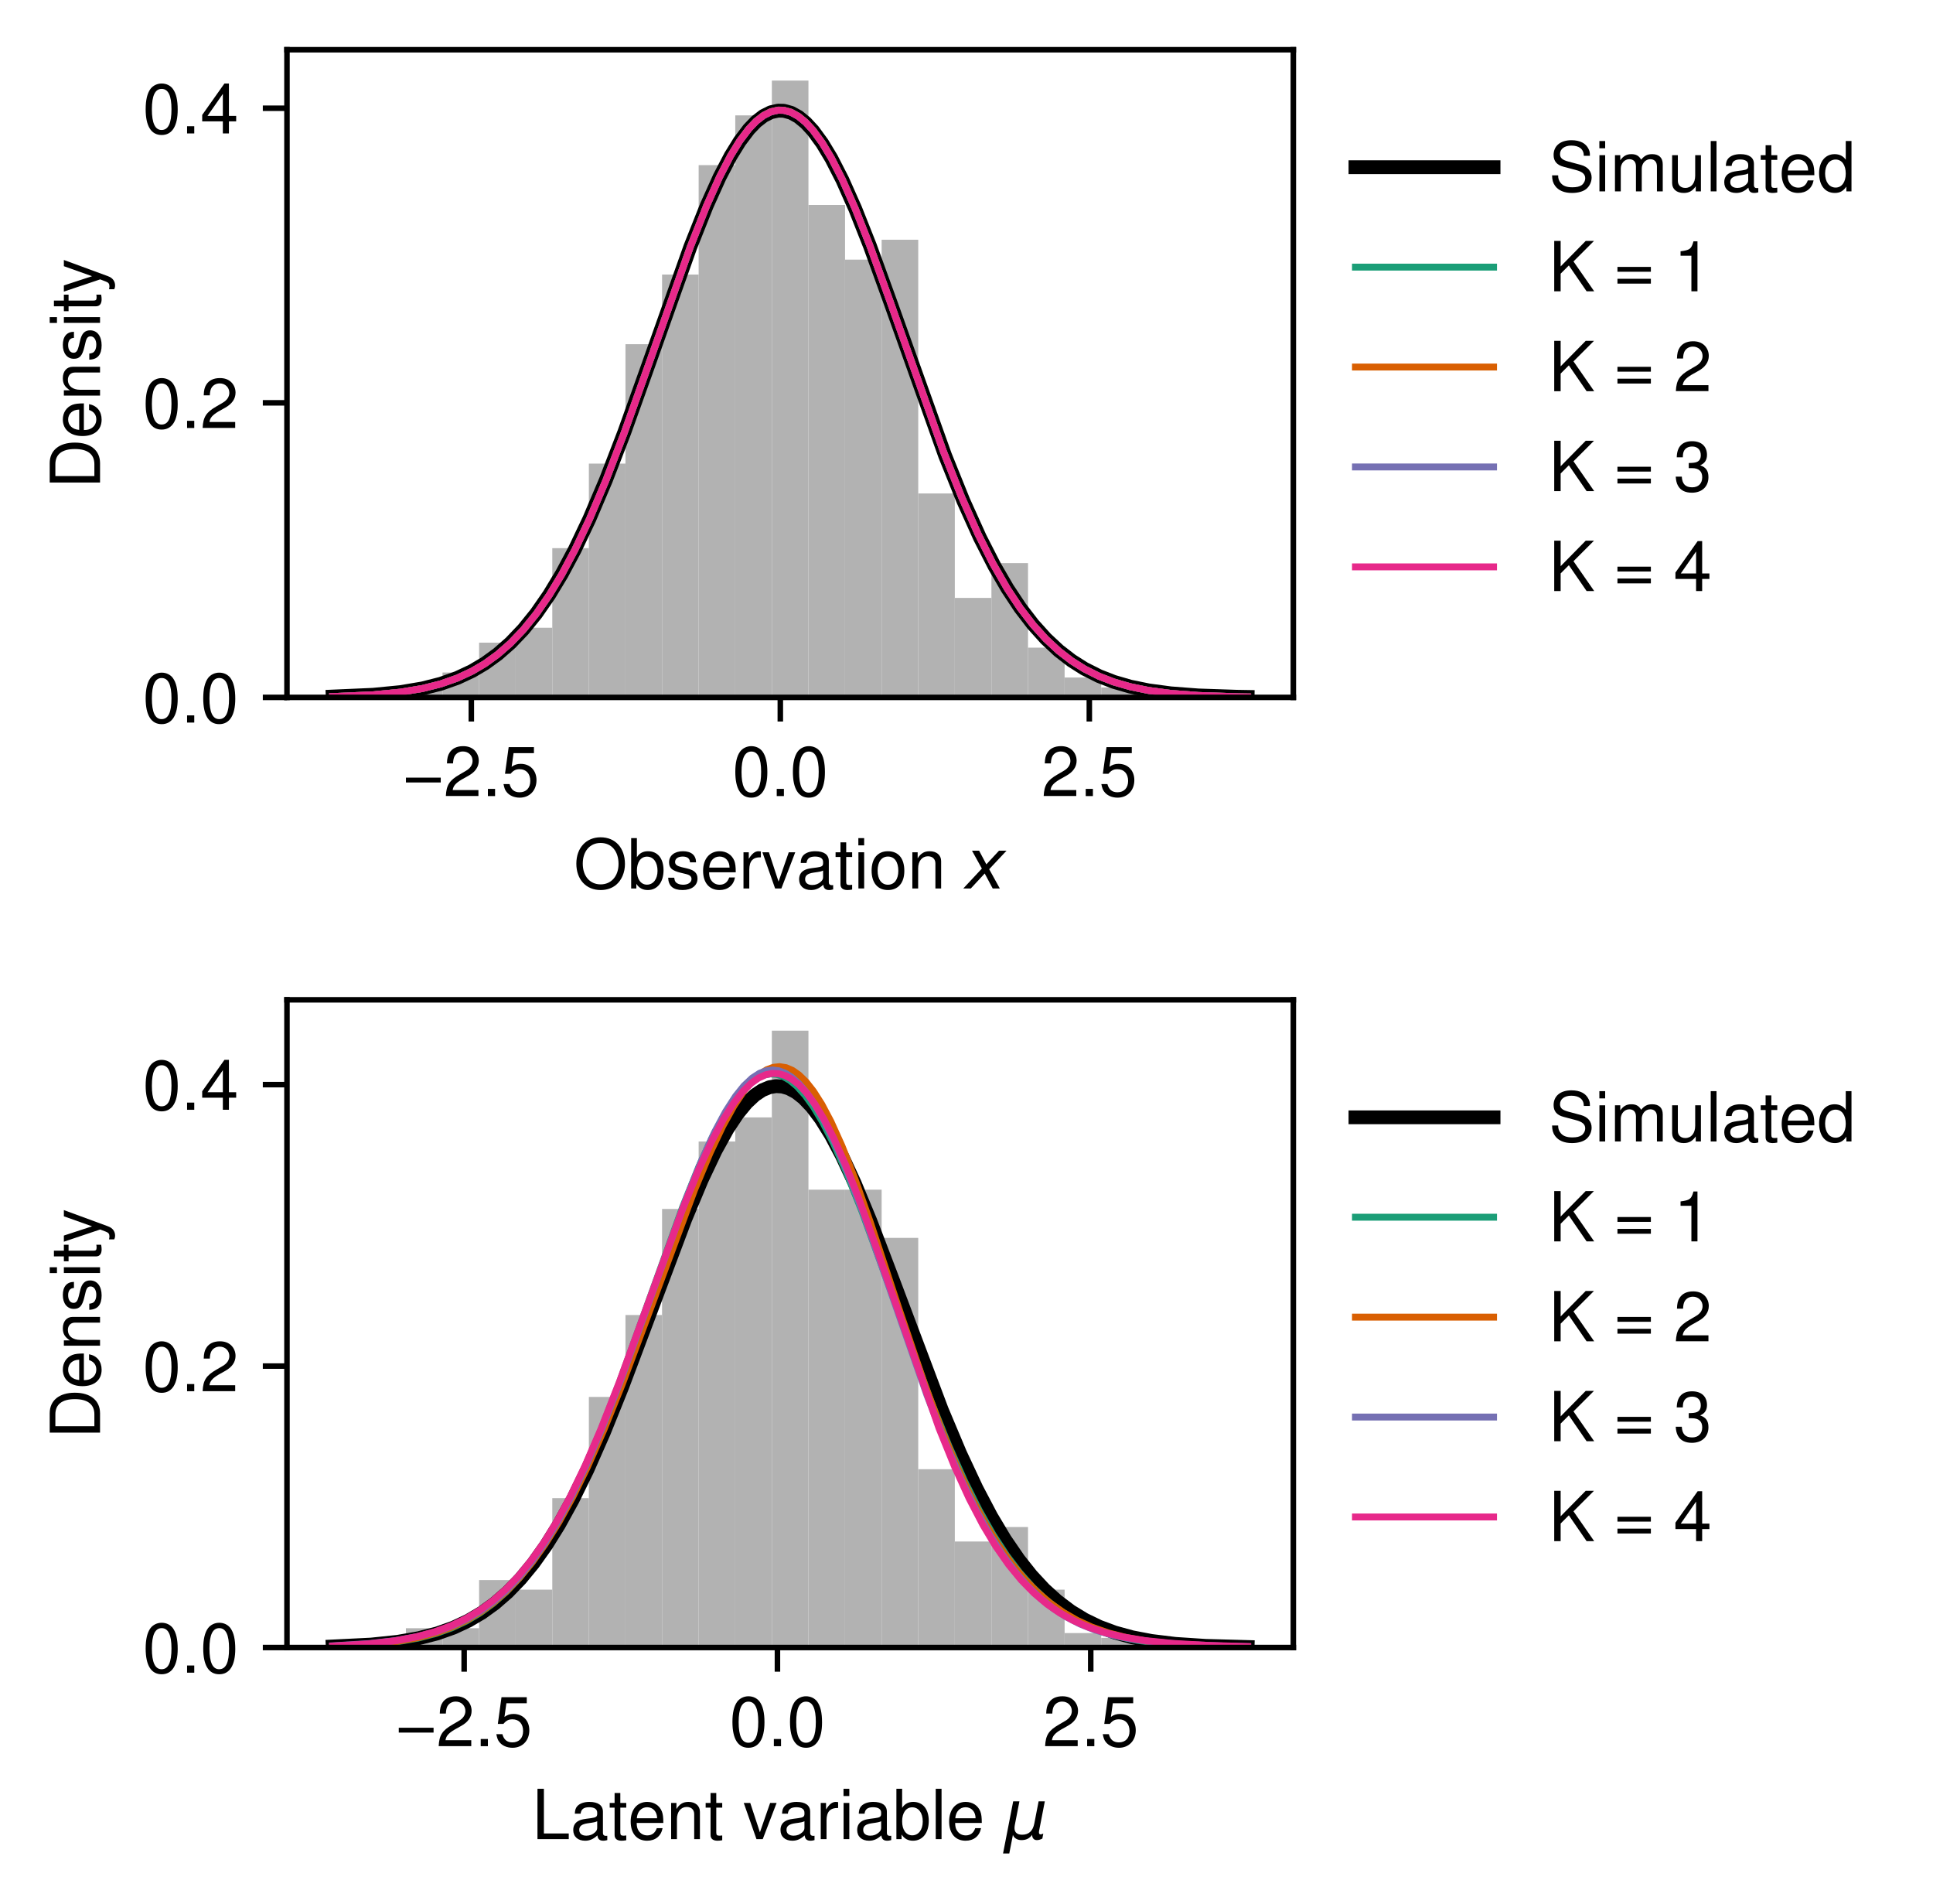 <?xml version="1.0" encoding="utf-8" standalone="no"?>
<!DOCTYPE svg PUBLIC "-//W3C//DTD SVG 1.1//EN"
  "http://www.w3.org/Graphics/SVG/1.1/DTD/svg11.dtd">
<!-- Created with matplotlib (https://matplotlib.org/) -->
<svg height="275.741pt" version="1.1" viewBox="0 0 280.002 275.741" width="280.002pt" xmlns="http://www.w3.org/2000/svg" xmlns:xlink="http://www.w3.org/1999/xlink">
 <defs>
  <style type="text/css">*{stroke-linecap:butt;stroke-linejoin:round;}</style>
 </defs>
 <g id="figure_1">
  <g id="patch_1">
   <path d="M 0 275.741 
L 280.002 275.741 
L 280.002 0 
L 0 0 
z
" style="fill:#ffffff;"/>
  </g>
  <g id="axes_1">
   <g id="patch_2">
    <path d="M 41.569 101 
L 187.344 101 
L 187.344 7.2 
L 41.569 7.2 
z
" style="fill:#ffffff;"/>
   </g>
   <g id="patch_3">
    <path clip-path="url(#p70d7645791)" d="M 48.195 101 
L 53.496 101 
L 53.496 100.28 
L 48.195 100.28 
z
" style="fill:#b2b2b2;"/>
   </g>
   <g id="patch_4">
    <path clip-path="url(#p70d7645791)" d="M 53.496 101 
L 58.797 101 
L 58.797 100.28 
L 53.496 100.28 
z
" style="fill:#b2b2b2;"/>
   </g>
   <g id="patch_5">
    <path clip-path="url(#p70d7645791)" d="M 58.797 101 
L 64.098 101 
L 64.098 99.559 
L 58.797 99.559 
z
" style="fill:#b2b2b2;"/>
   </g>
   <g id="patch_6">
    <path clip-path="url(#p70d7645791)" d="M 64.098 101 
L 69.399 101 
L 69.399 97.398 
L 64.098 97.398 
z
" style="fill:#b2b2b2;"/>
   </g>
   <g id="patch_7">
    <path clip-path="url(#p70d7645791)" d="M 69.399 101 
L 74.699 101 
L 74.699 93.075 
L 69.399 93.075 
z
" style="fill:#b2b2b2;"/>
   </g>
   <g id="patch_8">
    <path clip-path="url(#p70d7645791)" d="M 74.699 101 
L 80 101 
L 80 90.914 
L 74.699 90.914 
z
" style="fill:#b2b2b2;"/>
   </g>
   <g id="patch_9">
    <path clip-path="url(#p70d7645791)" d="M 80 101 
L 85.301 101 
L 85.301 79.387 
L 80 79.387 
z
" style="fill:#b2b2b2;"/>
   </g>
   <g id="patch_10">
    <path clip-path="url(#p70d7645791)" d="M 85.301 101 
L 90.602 101 
L 90.602 67.14 
L 85.301 67.14 
z
" style="fill:#b2b2b2;"/>
   </g>
   <g id="patch_11">
    <path clip-path="url(#p70d7645791)" d="M 90.602 101 
L 95.903 101 
L 95.903 49.849 
L 90.602 49.849 
z
" style="fill:#b2b2b2;"/>
   </g>
   <g id="patch_12">
    <path clip-path="url(#p70d7645791)" d="M 95.903 101 
L 101.204 101 
L 101.204 39.763 
L 95.903 39.763 
z
" style="fill:#b2b2b2;"/>
   </g>
   <g id="patch_13">
    <path clip-path="url(#p70d7645791)" d="M 101.204 101 
L 106.505 101 
L 106.505 23.914 
L 101.204 23.914 
z
" style="fill:#b2b2b2;"/>
   </g>
   <g id="patch_14">
    <path clip-path="url(#p70d7645791)" d="M 106.505 101 
L 111.806 101 
L 111.806 16.71 
L 106.505 16.71 
z
" style="fill:#b2b2b2;"/>
   </g>
   <g id="patch_15">
    <path clip-path="url(#p70d7645791)" d="M 111.806 101 
L 117.107 101 
L 117.107 11.667 
L 111.806 11.667 
z
" style="fill:#b2b2b2;"/>
   </g>
   <g id="patch_16">
    <path clip-path="url(#p70d7645791)" d="M 117.107 101 
L 122.408 101 
L 122.408 29.677 
L 117.107 29.677 
z
" style="fill:#b2b2b2;"/>
   </g>
   <g id="patch_17">
    <path clip-path="url(#p70d7645791)" d="M 122.408 101 
L 127.709 101 
L 127.709 37.602 
L 122.408 37.602 
z
" style="fill:#b2b2b2;"/>
   </g>
   <g id="patch_18">
    <path clip-path="url(#p70d7645791)" d="M 127.709 101 
L 133.009 101 
L 133.009 34.72 
L 127.709 34.72 
z
" style="fill:#b2b2b2;"/>
   </g>
   <g id="patch_19">
    <path clip-path="url(#p70d7645791)" d="M 133.009 101 
L 138.31 101 
L 138.31 71.462 
L 133.009 71.462 
z
" style="fill:#b2b2b2;"/>
   </g>
   <g id="patch_20">
    <path clip-path="url(#p70d7645791)" d="M 138.31 101 
L 143.611 101 
L 143.611 86.591 
L 138.31 86.591 
z
" style="fill:#b2b2b2;"/>
   </g>
   <g id="patch_21">
    <path clip-path="url(#p70d7645791)" d="M 143.611 101 
L 148.912 101 
L 148.912 81.548 
L 143.611 81.548 
z
" style="fill:#b2b2b2;"/>
   </g>
   <g id="patch_22">
    <path clip-path="url(#p70d7645791)" d="M 148.912 101 
L 154.213 101 
L 154.213 93.796 
L 148.912 93.796 
z
" style="fill:#b2b2b2;"/>
   </g>
   <g id="patch_23">
    <path clip-path="url(#p70d7645791)" d="M 154.213 101 
L 159.514 101 
L 159.514 98.118 
L 154.213 98.118 
z
" style="fill:#b2b2b2;"/>
   </g>
   <g id="patch_24">
    <path clip-path="url(#p70d7645791)" d="M 159.514 101 
L 164.815 101 
L 164.815 99.559 
L 159.514 99.559 
z
" style="fill:#b2b2b2;"/>
   </g>
   <g id="patch_25">
    <path clip-path="url(#p70d7645791)" d="M 164.815 101 
L 170.116 101 
L 170.116 100.28 
L 164.815 100.28 
z
" style="fill:#b2b2b2;"/>
   </g>
   <g id="patch_26">
    <path clip-path="url(#p70d7645791)" d="M 170.116 101 
L 175.417 101 
L 175.417 101 
L 170.116 101 
z
" style="fill:#b2b2b2;"/>
   </g>
   <g id="patch_27">
    <path clip-path="url(#p70d7645791)" d="M 175.417 101 
L 180.718 101 
L 180.718 100.28 
L 175.417 100.28 
z
" style="fill:#b2b2b2;"/>
   </g>
   <g id="matplotlib.axis_1">
    <g id="xtick_1">
     <g id="line2d_1">
      <defs>
       <path d="M 0 0 
L 0 3.5 
" id="m7d8ed99c78" style="stroke:#000000;stroke-width:0.8;"/>
      </defs>
      <g>
       <use style="stroke:#000000;stroke-width:0.8;" x="68.273" xlink:href="#m7d8ed99c78" y="101"/>
      </g>
     </g>
     <g id="text_1">
      <!-- −2.5 -->
      <g transform="translate(58.403 115.291)scale(0.1 -0.1)">
       <defs>
        <path d="M 54.406 26.703 
L 4 26.703 
L 4 19.703 
L 54.406 19.703 
z
" id="NimbusSans-Regular-8722"/>
        <path d="M 50.594 8.703 
L 13.297 8.703 
C 14.203 14.703 17.406 18.5 26.094 23.797 
L 36.094 29.406 
C 46 34.906 51.094 42.297 51.094 51.203 
C 51.094 57.203 48.703 62.797 44.5 66.703 
C 40.297 70.5 35.094 72.297 28.406 72.297 
C 19.406 72.297 12.703 69.094 8.797 62.906 
C 6.297 59.094 5.203 54.594 5 47.297 
L 13.797 47.297 
C 14.094 52.203 14.703 55.094 15.906 57.5 
C 18.203 61.906 22.797 64.594 28.094 64.594 
C 36.094 64.594 42.094 58.797 42.094 51 
C 42.094 45.203 38.797 40.203 32.5 36.594 
L 23.297 31.203 
C 8.5 22.703 4.203 15.906 3.406 0.094 
L 50.594 0.094 
z
" id="NimbusSans-Regular-50"/>
        <path d="M 19.094 10.406 
L 8.703 10.406 
L 8.703 0 
L 19.094 0 
z
" id="NimbusSans-Regular-46"/>
        <path d="M 47.594 70.906 
L 11 70.906 
L 5.703 32.297 
L 13.797 32.297 
C 17.906 37.203 21.297 38.906 26.906 38.906 
C 36.406 38.906 42.297 32.406 42.297 21.906 
C 42.297 11.703 36.406 5.5 26.797 5.5 
C 19.094 5.5 14.406 9.406 12.297 17.406 
L 3.5 17.406 
C 4.703 11.594 5.703 8.797 7.797 6.203 
C 11.797 0.797 19 -2.297 27 -2.297 
C 41.297 -2.297 51.297 8.094 51.297 23.094 
C 51.297 37.094 42 46.703 28.406 46.703 
C 23.406 46.703 19.406 45.406 15.297 42.406 
L 18.094 62.203 
L 47.594 62.203 
z
" id="NimbusSans-Regular-53"/>
       </defs>
       <use xlink:href="#NimbusSans-Regular-8722"/>
       <use x="58.4" xlink:href="#NimbusSans-Regular-50"/>
       <use x="114" xlink:href="#NimbusSans-Regular-46"/>
       <use x="141.8" xlink:href="#NimbusSans-Regular-53"/>
      </g>
     </g>
    </g>
    <g id="xtick_2">
     <g id="line2d_2">
      <g>
       <use style="stroke:#000000;stroke-width:0.8;" x="113.032" xlink:href="#m7d8ed99c78" y="101"/>
      </g>
     </g>
     <g id="text_2">
      <!-- 0.0 -->
      <g transform="translate(106.083 115.291)scale(0.1 -0.1)">
       <defs>
        <path d="M 27.5 72.297 
C 20.906 72.297 14.906 69.297 11.203 64.406 
C 6.594 58 4.297 48.406 4.297 35 
C 4.297 10.594 12.297 -2.297 27.5 -2.297 
C 42.5 -2.297 50.703 10.594 50.703 34.406 
C 50.703 48.406 48.5 57.797 43.797 64.406 
C 40.094 69.406 34.203 72.297 27.5 72.297 
z
M 27.5 64.5 
C 37 64.5 41.703 54.797 41.703 35.203 
C 41.703 14.594 37.094 5 27.297 5 
C 18 5 13.297 15 13.297 34.906 
C 13.297 54.797 18 64.5 27.5 64.5 
z
" id="NimbusSans-Regular-48"/>
       </defs>
       <use xlink:href="#NimbusSans-Regular-48"/>
       <use x="55.6" xlink:href="#NimbusSans-Regular-46"/>
       <use x="83.4" xlink:href="#NimbusSans-Regular-48"/>
      </g>
     </g>
    </g>
    <g id="xtick_3">
     <g id="line2d_3">
      <g>
       <use style="stroke:#000000;stroke-width:0.8;" x="157.792" xlink:href="#m7d8ed99c78" y="101"/>
      </g>
     </g>
     <g id="text_3">
      <!-- 2.5 -->
      <g transform="translate(150.842 115.291)scale(0.1 -0.1)">
       <use xlink:href="#NimbusSans-Regular-50"/>
       <use x="55.6" xlink:href="#NimbusSans-Regular-46"/>
       <use x="83.4" xlink:href="#NimbusSans-Regular-53"/>
      </g>
     </g>
    </g>
    <g id="text_4">
     <!-- Observation $x$ -->
     <g transform="translate(83.106 128.761)scale(0.1 -0.1)">
      <defs>
       <path d="M 38.906 74.094 
C 18 74.094 3.797 58.703 3.797 35.906 
C 3.797 13 17.906 -2.297 39 -2.297 
C 47.906 -2.297 55.703 0.406 61.594 5.406 
C 69.5 12.094 74.203 23.406 74.203 35.297 
C 74.203 58.797 60.297 74.094 38.906 74.094 
z
M 38.906 65.906 
C 54.703 65.906 64.906 54 64.906 35.5 
C 64.906 17.906 54.406 5.906 39 5.906 
C 23.406 5.906 13.094 17.906 13.094 35.906 
C 13.094 53.906 23.406 65.906 38.906 65.906 
z
" id="NimbusSans-Regular-79"/>
       <path d="M 5.406 72.906 
L 5.406 0 
L 12.906 0 
L 12.906 6.703 
C 16.906 0.594 22.203 -2.297 29.5 -2.297 
C 43.297 -2.297 52.297 9 52.297 26.406 
C 52.297 43.406 43.797 53.906 29.906 53.906 
C 22.703 53.906 17.594 51.203 13.703 45.297 
L 13.703 72.906 
z
M 28.297 46.094 
C 37.594 46.094 43.594 38 43.594 25.5 
C 43.594 13.594 37.406 5.5 28.297 5.5 
C 19.406 5.5 13.703 13.5 13.703 25.797 
C 13.703 38.094 19.406 46.094 28.297 46.094 
z
" id="NimbusSans-Regular-98"/>
       <path d="M 43.797 37.797 
C 43.703 48.094 36.906 53.906 24.797 53.906 
C 12.594 53.906 4.703 47.594 4.703 37.906 
C 4.703 29.703 8.906 25.797 21.297 22.797 
L 29.094 20.906 
C 34.906 19.5 37.203 17.406 37.203 13.703 
C 37.203 8.703 32.297 5.406 25 5.406 
C 20.5 5.406 16.703 6.703 14.594 8.906 
C 13.297 10.406 12.703 11.906 12.203 15.594 
L 3.406 15.594 
C 3.797 3.5 10.594 -2.297 24.297 -2.297 
C 37.5 -2.297 45.906 4.203 45.906 14.297 
C 45.906 22.094 41.5 26.406 31.094 28.906 
L 23.094 30.797 
C 16.297 32.406 13.406 34.594 13.406 38.297 
C 13.406 43.203 17.703 46.203 24.5 46.203 
C 31.203 46.203 34.797 43.297 35 37.797 
z
" id="NimbusSans-Regular-115"/>
       <path d="M 51.297 23.406 
C 51.297 31.406 50.703 36.203 49.203 40.094 
C 45.797 48.703 37.797 53.906 28 53.906 
C 13.406 53.906 4 42.797 4 25.5 
C 4 8.203 13 -2.297 27.797 -2.297 
C 39.797 -2.297 48.094 4.5 50.203 15.906 
L 41.797 15.906 
C 39.5 9 34.797 5.406 28.094 5.406 
C 22.797 5.406 18.297 7.797 15.5 12.203 
C 13.5 15.203 12.797 18.203 12.703 23.406 
z
M 12.906 30.203 
C 13.594 39.906 19.5 46.203 27.906 46.203 
C 36.406 46.203 42.297 39.594 42.297 30.203 
z
" id="NimbusSans-Regular-101"/>
       <path d="M 6.906 52.406 
L 6.906 0 
L 15.297 0 
L 15.297 27.203 
C 15.406 39.797 20.594 45.406 32.094 45.094 
L 32.094 53.594 
C 30.703 53.797 29.906 53.906 28.906 53.906 
C 23.5 53.906 19.406 50.703 14.594 42.906 
L 14.594 52.406 
z
" id="NimbusSans-Regular-114"/>
       <path d="M 28.5 0 
L 48.594 52.406 
L 39.203 52.406 
L 24.406 9.906 
L 10.406 52.406 
L 1 52.406 
L 19.406 0 
z
" id="NimbusSans-Regular-118"/>
       <path d="M 53.5 4.906 
C 52.594 4.703 52.203 4.703 51.703 4.703 
C 48.797 4.703 47.203 6.203 47.203 8.797 
L 47.203 39.594 
C 47.203 48.906 40.406 53.906 27.5 53.906 
C 19.797 53.906 13.703 51.703 10.094 47.797 
C 7.703 45.094 6.703 42.094 6.5 36.906 
L 14.906 36.906 
C 15.594 43.297 19.406 46.203 27.203 46.203 
C 34.797 46.203 38.906 43.406 38.906 38.406 
L 38.906 36.203 
C 38.797 32.594 37 31.297 30.203 30.406 
C 18.406 28.906 16.594 28.5 13.406 27.203 
C 7.297 24.594 4.203 20 4.203 13.203 
C 4.203 3.703 10.797 -2.297 21.406 -2.297 
C 28 -2.297 33.297 0 39.203 5.406 
C 39.797 0 42.406 -2.297 47.797 -2.297 
C 49.594 -2.297 50.703 -2.094 53.5 -1.406 
z
M 38.906 16.5 
C 38.906 13.703 38.094 12 35.594 9.703 
C 32.203 6.594 28.094 5 23.203 5 
C 16.703 5 12.906 8.094 12.906 13.406 
C 12.906 18.906 16.5 21.703 25.5 23 
C 34.406 24.203 36.094 24.594 38.906 25.906 
z
" id="NimbusSans-Regular-97"/>
       <path d="M 25.406 52.406 
L 16.797 52.406 
L 16.797 66.797 
L 8.5 66.797 
L 8.5 52.406 
L 1.406 52.406 
L 1.406 45.594 
L 8.5 45.594 
L 8.5 6 
C 8.5 0.594 12.094 -2.297 18.594 -2.297 
C 20.797 -2.297 22.594 -2.094 25.406 -1.594 
L 25.406 5.406 
C 24.203 5.094 23.094 5 21.406 5 
C 17.797 5 16.797 6 16.797 9.703 
L 16.797 45.594 
L 25.406 45.594 
z
" id="NimbusSans-Regular-116"/>
       <path d="M 15 52.406 
L 6.703 52.406 
L 6.703 0 
L 15 0 
z
M 15 72.906 
L 6.594 72.906 
L 6.594 62.406 
L 15 62.406 
z
" id="NimbusSans-Regular-105"/>
       <path d="M 27.203 53.906 
C 12.406 53.906 3.594 43.406 3.594 25.797 
C 3.594 8.094 12.406 -2.297 27.297 -2.297 
C 42.094 -2.297 51 8.203 51 25.406 
C 51 43.594 42.406 53.906 27.203 53.906 
z
M 27.297 46.203 
C 36.703 46.203 42.297 38.5 42.297 25.5 
C 42.297 13.094 36.5 5.406 27.297 5.406 
C 18 5.406 12.297 13.094 12.297 25.797 
C 12.297 38.5 18 46.203 27.297 46.203 
z
" id="NimbusSans-Regular-111"/>
       <path d="M 7 52.406 
L 7 0 
L 15.406 0 
L 15.406 28.906 
C 15.406 39.594 21 46.594 29.594 46.594 
C 36.203 46.594 40.406 42.594 40.406 36.297 
L 40.406 0 
L 48.703 0 
L 48.703 39.594 
C 48.703 48.297 42.203 53.906 32.094 53.906 
C 24.297 53.906 19.297 50.906 14.703 43.594 
L 14.703 52.406 
z
" id="NimbusSans-Regular-110"/>
       <path id="NimbusSans-Regular-32"/>
       <path d="M 60.016 54.688 
L 34.906 27.875 
L 50.297 0 
L 39.984 0 
L 28.422 21.688 
L 8.297 0 
L -2.594 0 
L 24.312 28.812 
L 10.016 54.688 
L 20.312 54.688 
L 30.812 34.906 
L 49.125 54.688 
z
" id="DejaVuSans-Oblique-120"/>
      </defs>
      <use transform="translate(0 0.906)" xlink:href="#NimbusSans-Regular-79"/>
      <use transform="translate(77.8 0.906)" xlink:href="#NimbusSans-Regular-98"/>
      <use transform="translate(133.4 0.906)" xlink:href="#NimbusSans-Regular-115"/>
      <use transform="translate(183.4 0.906)" xlink:href="#NimbusSans-Regular-101"/>
      <use transform="translate(239 0.906)" xlink:href="#NimbusSans-Regular-114"/>
      <use transform="translate(272.3 0.906)" xlink:href="#NimbusSans-Regular-118"/>
      <use transform="translate(322.3 0.906)" xlink:href="#NimbusSans-Regular-97"/>
      <use transform="translate(377.9 0.906)" xlink:href="#NimbusSans-Regular-116"/>
      <use transform="translate(405.7 0.906)" xlink:href="#NimbusSans-Regular-105"/>
      <use transform="translate(427.9 0.906)" xlink:href="#NimbusSans-Regular-111"/>
      <use transform="translate(483.5 0.906)" xlink:href="#NimbusSans-Regular-110"/>
      <use transform="translate(539.1 0.906)" xlink:href="#NimbusSans-Regular-32"/>
      <use transform="translate(566.9 0.906)" xlink:href="#DejaVuSans-Oblique-120"/>
     </g>
    </g>
   </g>
   <g id="matplotlib.axis_2">
    <g id="ytick_1">
     <g id="line2d_4">
      <defs>
       <path d="M 0 0 
L -3.5 0 
" id="m9c7bce1ab6" style="stroke:#000000;stroke-width:0.8;"/>
      </defs>
      <g>
       <use style="stroke:#000000;stroke-width:0.8;" x="41.569" xlink:href="#m9c7bce1ab6" y="101"/>
      </g>
     </g>
     <g id="text_5">
      <!-- 0.0 -->
      <g transform="translate(20.67 104.645)scale(0.1 -0.1)">
       <use xlink:href="#NimbusSans-Regular-48"/>
       <use x="55.6" xlink:href="#NimbusSans-Regular-46"/>
       <use x="83.4" xlink:href="#NimbusSans-Regular-48"/>
      </g>
     </g>
    </g>
    <g id="ytick_2">
     <g id="line2d_5">
      <g>
       <use style="stroke:#000000;stroke-width:0.8;" x="41.569" xlink:href="#m9c7bce1ab6" y="58.339"/>
      </g>
     </g>
     <g id="text_6">
      <!-- 0.2 -->
      <g transform="translate(20.67 61.985)scale(0.1 -0.1)">
       <use xlink:href="#NimbusSans-Regular-48"/>
       <use x="55.6" xlink:href="#NimbusSans-Regular-46"/>
       <use x="83.4" xlink:href="#NimbusSans-Regular-50"/>
      </g>
     </g>
    </g>
    <g id="ytick_3">
     <g id="line2d_6">
      <g>
       <use style="stroke:#000000;stroke-width:0.8;" x="41.569" xlink:href="#m9c7bce1ab6" y="15.679"/>
      </g>
     </g>
     <g id="text_7">
      <!-- 0.4 -->
      <g transform="translate(20.67 19.324)scale(0.1 -0.1)">
       <defs>
        <path d="M 32.703 17.5 
L 32.703 0 
L 41.5 0 
L 41.5 17.5 
L 52 17.5 
L 52 25.406 
L 41.5 25.406 
L 41.5 72.297 
L 35 72.297 
L 2.797 26.797 
L 2.797 17.5 
z
M 32.703 25.406 
L 10.5 25.406 
L 32.703 57.297 
z
" id="NimbusSans-Regular-52"/>
       </defs>
       <use xlink:href="#NimbusSans-Regular-48"/>
       <use x="55.6" xlink:href="#NimbusSans-Regular-46"/>
       <use x="83.4" xlink:href="#NimbusSans-Regular-52"/>
      </g>
     </g>
    </g>
    <g id="text_8">
     <!-- Density -->
     <g transform="translate(14.491 70.77)rotate(-90)scale(0.1 -0.1)">
      <defs>
       <path d="M 8.906 0 
L 37 0 
C 55.406 0 66.703 13.797 66.703 36.5 
C 66.703 59.094 55.5 72.906 37 72.906 
L 8.906 72.906 
z
M 18.203 8.203 
L 18.203 64.703 
L 35.406 64.703 
C 49.797 64.703 57.406 55 57.406 36.406 
C 57.406 17.906 49.797 8.203 35.406 8.203 
z
" id="NimbusSans-Regular-68"/>
       <path d="M 38.797 52.406 
L 24.297 11.594 
L 10.906 52.406 
L 2 52.406 
L 19.703 -0.203 
L 16.5 -8.5 
C 15.094 -12.203 13.297 -13.594 9.797 -13.594 
C 8.406 -13.594 7.203 -13.406 5.406 -13 
L 5.406 -20.5 
C 7.094 -21.406 8.797 -21.797 11 -21.797 
C 13.703 -21.797 16.594 -20.906 18.797 -19.297 
C 21.406 -17.406 22.906 -15.203 24.5 -11 
L 47.797 52.406 
z
" id="NimbusSans-Regular-121"/>
      </defs>
      <use xlink:href="#NimbusSans-Regular-68"/>
      <use x="72.2" xlink:href="#NimbusSans-Regular-101"/>
      <use x="127.8" xlink:href="#NimbusSans-Regular-110"/>
      <use x="183.4" xlink:href="#NimbusSans-Regular-115"/>
      <use x="233.4" xlink:href="#NimbusSans-Regular-105"/>
      <use x="255.6" xlink:href="#NimbusSans-Regular-116"/>
      <use x="283.4" xlink:href="#NimbusSans-Regular-121"/>
     </g>
    </g>
   </g>
   <g id="line2d_7">
    <path clip-path="url(#p70d7645791)" d="M 48.195 100.877 
L 54.038 100.622 
L 58.021 100.234 
L 61.208 99.698 
L 63.864 99.024 
L 66.254 98.177 
L 68.379 97.181 
L 70.238 96.081 
L 72.097 94.734 
L 73.956 93.102 
L 75.815 91.151 
L 77.674 88.851 
L 79.533 86.173 
L 81.392 83.099 
L 83.251 79.618 
L 85.376 75.148 
L 87.766 69.524 
L 90.422 62.638 
L 93.874 52.988 
L 99.982 35.794 
L 102.373 29.783 
L 104.232 25.659 
L 105.825 22.609 
L 107.153 20.461 
L 108.481 18.706 
L 109.543 17.605 
L 110.605 16.786 
L 111.668 16.256 
L 112.73 16.023 
L 113.527 16.043 
L 114.589 16.33 
L 115.651 16.913 
L 116.714 17.784 
L 117.776 18.935 
L 119.104 20.748 
L 120.432 22.951 
L 122.025 26.06 
L 123.884 30.24 
L 126.009 35.6 
L 128.93 43.645 
L 136.897 65.966 
L 139.553 72.551 
L 141.943 77.851 
L 144.068 82.012 
L 145.927 85.218 
L 147.786 88.023 
L 149.645 90.443 
L 151.504 92.504 
L 153.363 94.236 
L 155.222 95.672 
L 157.081 96.849 
L 159.206 97.919 
L 161.331 98.746 
L 163.721 99.44 
L 166.376 99.985 
L 169.563 100.411 
L 173.547 100.715 
L 179.124 100.905 
L 180.718 100.932 
L 180.718 100.932 
" style="fill:none;stroke:#000000;stroke-linecap:square;stroke-width:2;"/>
   </g>
   <g id="line2d_8">
    <path clip-path="url(#p70d7645791)" d="M 48.195 100.879 
L 54.038 100.627 
L 58.021 100.242 
L 61.208 99.711 
L 63.864 99.041 
L 66.254 98.198 
L 68.379 97.206 
L 70.238 96.112 
L 72.097 94.768 
L 73.956 93.141 
L 75.815 91.195 
L 77.674 88.898 
L 79.533 86.223 
L 81.392 83.151 
L 83.251 79.671 
L 85.376 75.199 
L 87.766 69.571 
L 90.422 62.676 
L 93.874 53.009 
L 99.982 35.772 
L 102.373 29.744 
L 104.232 25.607 
L 105.825 22.547 
L 107.153 20.392 
L 108.481 18.631 
L 109.543 17.526 
L 110.605 16.704 
L 111.668 16.173 
L 112.73 15.938 
L 113.527 15.959 
L 114.589 16.247 
L 115.651 16.832 
L 116.714 17.706 
L 117.776 18.861 
L 119.104 20.68 
L 120.432 22.89 
L 122.025 26.009 
L 123.884 30.203 
L 126.009 35.579 
L 128.93 43.644 
L 136.632 65.314 
L 139.288 71.973 
L 141.678 77.346 
L 143.802 81.573 
L 145.927 85.269 
L 147.786 88.071 
L 149.645 90.488 
L 151.504 92.545 
L 153.363 94.272 
L 155.222 95.704 
L 157.081 96.876 
L 159.206 97.942 
L 161.331 98.764 
L 163.721 99.454 
L 166.376 99.995 
L 169.563 100.418 
L 173.547 100.719 
L 179.39 100.912 
L 180.718 100.933 
L 180.718 100.933 
" style="fill:none;stroke:#1b9e77;stroke-linecap:square;"/>
   </g>
   <g id="line2d_9">
    <path clip-path="url(#p70d7645791)" d="M 48.195 100.879 
L 54.038 100.627 
L 58.021 100.242 
L 61.208 99.711 
L 63.864 99.041 
L 66.254 98.198 
L 68.379 97.207 
L 70.238 96.112 
L 72.097 94.768 
L 73.956 93.141 
L 75.815 91.195 
L 77.674 88.898 
L 79.533 86.224 
L 81.392 83.152 
L 83.251 79.672 
L 85.376 75.2 
L 87.766 69.572 
L 90.422 62.678 
L 93.874 53.011 
L 99.982 35.775 
L 102.373 29.747 
L 104.232 25.61 
L 105.825 22.55 
L 107.153 20.395 
L 108.481 18.634 
L 109.543 17.53 
L 110.605 16.707 
L 111.668 16.176 
L 112.73 15.942 
L 113.527 15.962 
L 114.589 16.251 
L 115.651 16.835 
L 116.714 17.709 
L 117.776 18.864 
L 119.104 20.683 
L 120.432 22.894 
L 122.025 26.012 
L 123.884 30.206 
L 126.009 35.581 
L 128.93 43.647 
L 136.632 65.315 
L 139.288 71.974 
L 141.678 77.347 
L 143.802 81.574 
L 145.927 85.269 
L 147.786 88.071 
L 149.645 90.488 
L 151.504 92.545 
L 153.363 94.272 
L 155.222 95.704 
L 157.081 96.876 
L 159.206 97.942 
L 161.331 98.764 
L 163.721 99.454 
L 166.376 99.995 
L 169.563 100.418 
L 173.547 100.719 
L 179.39 100.912 
L 180.718 100.933 
L 180.718 100.933 
" style="fill:none;stroke:#d95f02;stroke-linecap:square;"/>
   </g>
   <g id="line2d_10">
    <path clip-path="url(#p70d7645791)" d="M 48.195 100.879 
L 54.038 100.627 
L 58.021 100.242 
L 61.208 99.711 
L 63.864 99.041 
L 66.254 98.199 
L 68.379 97.208 
L 70.238 96.113 
L 72.097 94.77 
L 73.956 93.143 
L 75.815 91.198 
L 77.674 88.902 
L 79.533 86.228 
L 81.392 83.157 
L 83.251 79.678 
L 85.376 75.207 
L 87.766 69.581 
L 90.422 62.689 
L 93.874 53.025 
L 99.982 35.793 
L 102.373 29.767 
L 104.232 25.632 
L 105.825 22.572 
L 107.153 20.417 
L 108.481 18.658 
L 109.543 17.553 
L 110.605 16.731 
L 111.668 16.2 
L 112.73 15.965 
L 113.527 15.986 
L 114.589 16.274 
L 115.651 16.859 
L 116.714 17.733 
L 117.776 18.887 
L 119.104 20.706 
L 120.432 22.915 
L 122.025 26.033 
L 123.884 30.225 
L 126.009 35.599 
L 128.93 43.663 
L 136.632 65.325 
L 139.288 71.982 
L 141.678 77.353 
L 143.802 81.58 
L 145.927 85.274 
L 147.786 88.075 
L 149.645 90.491 
L 151.504 92.547 
L 153.363 94.274 
L 155.222 95.705 
L 157.081 96.877 
L 159.206 97.943 
L 161.331 98.764 
L 163.721 99.454 
L 166.376 99.996 
L 169.563 100.418 
L 173.547 100.719 
L 179.39 100.912 
L 180.718 100.933 
L 180.718 100.933 
" style="fill:none;stroke:#7570b3;stroke-linecap:square;"/>
   </g>
   <g id="line2d_11">
    <path clip-path="url(#p70d7645791)" d="M 48.195 100.879 
L 54.038 100.627 
L 58.021 100.242 
L 61.208 99.711 
L 63.864 99.041 
L 66.254 98.199 
L 68.379 97.208 
L 70.238 96.113 
L 72.097 94.77 
L 73.956 93.143 
L 75.815 91.197 
L 77.674 88.901 
L 79.533 86.227 
L 81.392 83.156 
L 83.251 79.677 
L 85.376 75.206 
L 87.766 69.58 
L 90.422 62.687 
L 93.874 53.023 
L 99.982 35.791 
L 102.373 29.765 
L 104.232 25.629 
L 105.825 22.57 
L 107.153 20.415 
L 108.481 18.655 
L 109.543 17.55 
L 110.605 16.728 
L 111.668 16.197 
L 112.73 15.963 
L 113.527 15.983 
L 114.589 16.272 
L 115.651 16.856 
L 116.714 17.73 
L 117.776 18.884 
L 119.104 20.703 
L 120.432 22.913 
L 122.025 26.031 
L 123.884 30.223 
L 126.009 35.597 
L 128.93 43.661 
L 136.632 65.324 
L 139.288 71.981 
L 141.678 77.352 
L 143.802 81.579 
L 145.927 85.273 
L 147.786 88.075 
L 149.645 90.491 
L 151.504 92.547 
L 153.363 94.274 
L 155.222 95.705 
L 157.081 96.877 
L 159.206 97.942 
L 161.331 98.764 
L 163.721 99.454 
L 166.376 99.995 
L 169.563 100.418 
L 173.547 100.719 
L 179.39 100.912 
L 180.718 100.933 
L 180.718 100.933 
" style="fill:none;stroke:#e7298a;stroke-linecap:square;"/>
   </g>
   <g id="patch_28">
    <path d="M 41.569 101 
L 41.569 7.2 
" style="fill:none;stroke:#000000;stroke-linecap:square;stroke-linejoin:miter;stroke-width:0.8;"/>
   </g>
   <g id="patch_29">
    <path d="M 187.344 101 
L 187.344 7.2 
" style="fill:none;stroke:#000000;stroke-linecap:square;stroke-linejoin:miter;stroke-width:0.8;"/>
   </g>
   <g id="patch_30">
    <path d="M 41.569 101 
L 187.344 101 
" style="fill:none;stroke:#000000;stroke-linecap:square;stroke-linejoin:miter;stroke-width:0.8;"/>
   </g>
   <g id="patch_31">
    <path d="M 41.569 7.2 
L 187.344 7.2 
" style="fill:none;stroke:#000000;stroke-linecap:square;stroke-linejoin:miter;stroke-width:0.8;"/>
   </g>
   <g id="legend_1">
    <g id="line2d_12">
     <path d="M 196.344 24.215 
L 216.344 24.215 
" style="fill:none;stroke:#000000;stroke-linecap:square;stroke-width:2;"/>
    </g>
    <g id="line2d_13"/>
    <g id="text_9">
     <!-- Simulated -->
     <g transform="translate(224.344 27.715)scale(0.1 -0.1)">
      <defs>
       <path d="M 59.594 51.5 
C 59.594 56.5 59.297 57.906 57.703 61.297 
C 53.703 69.703 45.203 74.094 32.906 74.094 
C 16.906 74.094 7 65.906 7 52.703 
C 7 43.797 11.703 38.203 21.297 35.703 
L 39.406 30.906 
C 48.703 28.5 52.797 24.797 52.797 19.094 
C 52.797 15.203 50.703 11.203 47.594 9 
C 44.703 6.906 40.094 5.906 34.203 5.906 
C 26.203 5.906 20.906 7.797 17.406 12 
C 14.703 15.203 13.5 18.703 13.594 23.203 
L 4.797 23.203 
C 4.906 16.5 6.203 12.094 9.094 8.094 
C 14.094 1.203 22.5 -2.297 33.594 -2.297 
C 42.297 -2.297 49.406 -0.297 54.094 3.297 
C 59 7.203 62.094 13.703 62.094 20 
C 62.094 29 56.5 35.594 46.594 38.297 
L 28.297 43.203 
C 19.5 45.594 16.297 48.406 16.297 54 
C 16.297 61.406 22.797 66.297 32.594 66.297 
C 44.203 66.297 50.703 61.094 50.797 51.5 
z
" id="NimbusSans-Regular-83"/>
       <path d="M 7 52.406 
L 7 0 
L 15.406 0 
L 15.406 32.906 
C 15.406 40.5 20.906 46.594 27.703 46.594 
C 33.906 46.594 37.406 42.797 37.406 36.094 
L 37.406 0 
L 45.797 0 
L 45.797 32.906 
C 45.797 40.5 51.297 46.594 58.094 46.594 
C 64.203 46.594 67.797 42.703 67.797 36.094 
L 67.797 0 
L 76.203 0 
L 76.203 39.297 
C 76.203 48.703 70.797 53.906 61 53.906 
C 54 53.906 49.797 51.797 44.906 45.906 
C 41.797 51.5 37.594 53.906 30.797 53.906 
C 23.797 53.906 19.094 51.297 14.703 45 
L 14.703 52.406 
z
" id="NimbusSans-Regular-109"/>
       <path d="M 48.203 0 
L 48.203 52.406 
L 39.906 52.406 
L 39.906 22.703 
C 39.906 12 34.297 5 25.594 5 
C 19 5 14.797 9 14.797 15.297 
L 14.797 52.406 
L 6.5 52.406 
L 6.5 12 
C 6.5 3.297 13 -2.297 23.203 -2.297 
C 30.906 -2.297 35.797 0.406 40.703 7.297 
L 40.703 0 
z
" id="NimbusSans-Regular-117"/>
       <path d="M 15.203 72.906 
L 6.797 72.906 
L 6.797 0 
L 15.203 0 
z
" id="NimbusSans-Regular-108"/>
       <path d="M 49.5 72.906 
L 41.203 72.906 
L 41.203 45.797 
C 37.703 51.094 32.094 53.906 25.094 53.906 
C 11.5 53.906 2.594 43 2.594 26.297 
C 2.594 8.594 11.203 -2.297 25.406 -2.297 
C 32.594 -2.297 37.594 0.406 42.094 6.906 
L 42.094 0 
L 49.5 0 
z
M 26.5 46.094 
C 35.5 46.094 41.203 38.203 41.203 25.594 
C 41.203 13.5 35.406 5.5 26.594 5.5 
C 17.406 5.5 11.297 13.594 11.297 25.797 
C 11.297 38 17.406 46.094 26.5 46.094 
z
" id="NimbusSans-Regular-100"/>
      </defs>
      <use xlink:href="#NimbusSans-Regular-83"/>
      <use x="66.7" xlink:href="#NimbusSans-Regular-105"/>
      <use x="88.9" xlink:href="#NimbusSans-Regular-109"/>
      <use x="172.2" xlink:href="#NimbusSans-Regular-117"/>
      <use x="227.8" xlink:href="#NimbusSans-Regular-108"/>
      <use x="250" xlink:href="#NimbusSans-Regular-97"/>
      <use x="305.6" xlink:href="#NimbusSans-Regular-116"/>
      <use x="333.4" xlink:href="#NimbusSans-Regular-101"/>
      <use x="389" xlink:href="#NimbusSans-Regular-100"/>
     </g>
    </g>
    <g id="line2d_14">
     <path d="M 196.344 38.685 
L 216.344 38.685 
" style="fill:none;stroke:#1b9e77;stroke-linecap:square;"/>
    </g>
    <g id="line2d_15"/>
    <g id="text_10">
     <!-- K = 1 -->
     <g transform="translate(224.344 42.185)scale(0.1 -0.1)">
      <defs>
       <path d="M 17.203 25.5 
L 29.094 37.406 
L 54.797 0 
L 65.797 0 
L 35.797 43.203 
L 65.5 72.906 
L 53.5 72.906 
L 17.203 36 
L 17.203 72.906 
L 7.906 72.906 
L 7.906 0 
L 17.203 0 
z
" id="NimbusSans-Regular-75"/>
       <path d="M 53.406 35.297 
L 5 35.297 
L 5 28.297 
L 53.406 28.297 
z
M 53.406 18.094 
L 5 18.094 
L 5 11.094 
L 53.406 11.094 
z
" id="NimbusSans-Regular-61"/>
       <path d="M 25.906 51.5 
L 25.906 0 
L 34.703 0 
L 34.703 72.297 
L 28.906 72.297 
C 25.797 61.203 23.797 59.703 10.203 57.906 
L 10.203 51.5 
z
" id="NimbusSans-Regular-49"/>
      </defs>
      <use xlink:href="#NimbusSans-Regular-75"/>
      <use x="66.7" xlink:href="#NimbusSans-Regular-32"/>
      <use x="94.5" xlink:href="#NimbusSans-Regular-61"/>
      <use x="152.9" xlink:href="#NimbusSans-Regular-32"/>
      <use x="180.7" xlink:href="#NimbusSans-Regular-49"/>
     </g>
    </g>
    <g id="line2d_16">
     <path d="M 196.344 53.155 
L 216.344 53.155 
" style="fill:none;stroke:#d95f02;stroke-linecap:square;"/>
    </g>
    <g id="line2d_17"/>
    <g id="text_11">
     <!-- K = 2 -->
     <g transform="translate(224.344 56.655)scale(0.1 -0.1)">
      <use xlink:href="#NimbusSans-Regular-75"/>
      <use x="66.7" xlink:href="#NimbusSans-Regular-32"/>
      <use x="94.5" xlink:href="#NimbusSans-Regular-61"/>
      <use x="152.9" xlink:href="#NimbusSans-Regular-32"/>
      <use x="180.7" xlink:href="#NimbusSans-Regular-50"/>
     </g>
    </g>
    <g id="line2d_18">
     <path d="M 196.344 67.626 
L 216.344 67.626 
" style="fill:none;stroke:#7570b3;stroke-linecap:square;"/>
    </g>
    <g id="line2d_19"/>
    <g id="text_12">
     <!-- K = 3 -->
     <g transform="translate(224.344 71.126)scale(0.1 -0.1)">
      <defs>
       <path d="M 22.094 33.297 
L 23.203 33.297 
L 26.906 33.297 
C 36.5 33.297 41.594 28.797 41.594 20.094 
C 41.594 11 36.094 5.5 27 5.5 
C 17.297 5.5 12.594 10.406 12 21 
L 3.203 21 
C 3.594 15.203 4.594 11.406 6.297 8.203 
C 10 1.203 16.906 -2.297 26.594 -2.297 
C 41.203 -2.297 50.594 6.5 50.594 20.203 
C 50.594 29.406 47.094 34.406 38.594 37.406 
C 45.203 40.094 48.5 45.094 48.5 52.406 
C 48.5 64.797 40.406 72.297 26.906 72.297 
C 12.594 72.297 5 64.297 4.703 49 
L 13.5 49 
C 13.594 53.406 14 55.906 15.094 58.094 
C 17.094 62.203 21.5 64.594 27 64.594 
C 34.797 64.594 39.5 59.906 39.5 52.094 
C 39.5 47 37.703 43.906 33.797 42.203 
C 31.406 41.203 28.203 40.797 22.094 40.703 
z
" id="NimbusSans-Regular-51"/>
      </defs>
      <use xlink:href="#NimbusSans-Regular-75"/>
      <use x="66.7" xlink:href="#NimbusSans-Regular-32"/>
      <use x="94.5" xlink:href="#NimbusSans-Regular-61"/>
      <use x="152.9" xlink:href="#NimbusSans-Regular-32"/>
      <use x="180.7" xlink:href="#NimbusSans-Regular-51"/>
     </g>
    </g>
    <g id="line2d_20">
     <path d="M 196.344 82.096 
L 216.344 82.096 
" style="fill:none;stroke:#e7298a;stroke-linecap:square;"/>
    </g>
    <g id="line2d_21"/>
    <g id="text_13">
     <!-- K = 4 -->
     <g transform="translate(224.344 85.596)scale(0.1 -0.1)">
      <use xlink:href="#NimbusSans-Regular-75"/>
      <use x="66.7" xlink:href="#NimbusSans-Regular-32"/>
      <use x="94.5" xlink:href="#NimbusSans-Regular-61"/>
      <use x="152.9" xlink:href="#NimbusSans-Regular-32"/>
      <use x="180.7" xlink:href="#NimbusSans-Regular-52"/>
     </g>
    </g>
   </g>
  </g>
  <g id="axes_2">
   <g id="patch_32">
    <path d="M 41.569 238.6 
L 187.344 238.6 
L 187.344 144.8 
L 41.569 144.8 
z
" style="fill:#ffffff;"/>
   </g>
   <g id="patch_33">
    <path clip-path="url(#pdeda3a891c)" d="M 48.195 238.6 
L 53.496 238.6 
L 53.496 237.902 
L 48.195 237.902 
z
" style="fill:#b2b2b2;"/>
   </g>
   <g id="patch_34">
    <path clip-path="url(#pdeda3a891c)" d="M 53.496 238.6 
L 58.797 238.6 
L 58.797 237.902 
L 53.496 237.902 
z
" style="fill:#b2b2b2;"/>
   </g>
   <g id="patch_35">
    <path clip-path="url(#pdeda3a891c)" d="M 58.797 238.6 
L 64.098 238.6 
L 64.098 235.808 
L 58.797 235.808 
z
" style="fill:#b2b2b2;"/>
   </g>
   <g id="patch_36">
    <path clip-path="url(#pdeda3a891c)" d="M 64.098 238.6 
L 69.399 238.6 
L 69.399 235.808 
L 64.098 235.808 
z
" style="fill:#b2b2b2;"/>
   </g>
   <g id="patch_37">
    <path clip-path="url(#pdeda3a891c)" d="M 69.399 238.6 
L 74.699 238.6 
L 74.699 228.829 
L 69.399 228.829 
z
" style="fill:#b2b2b2;"/>
   </g>
   <g id="patch_38">
    <path clip-path="url(#pdeda3a891c)" d="M 74.699 238.6 
L 80 238.6 
L 80 230.225 
L 74.699 230.225 
z
" style="fill:#b2b2b2;"/>
   </g>
   <g id="patch_39">
    <path clip-path="url(#pdeda3a891c)" d="M 80 238.6 
L 85.301 238.6 
L 85.301 216.965 
L 80 216.965 
z
" style="fill:#b2b2b2;"/>
   </g>
   <g id="patch_40">
    <path clip-path="url(#pdeda3a891c)" d="M 85.301 238.6 
L 90.602 238.6 
L 90.602 202.308 
L 85.301 202.308 
z
" style="fill:#b2b2b2;"/>
   </g>
   <g id="patch_41">
    <path clip-path="url(#pdeda3a891c)" d="M 90.602 238.6 
L 95.903 238.6 
L 95.903 190.444 
L 90.602 190.444 
z
" style="fill:#b2b2b2;"/>
   </g>
   <g id="patch_42">
    <path clip-path="url(#pdeda3a891c)" d="M 95.903 238.6 
L 101.204 238.6 
L 101.204 175.09 
L 95.903 175.09 
z
" style="fill:#b2b2b2;"/>
   </g>
   <g id="patch_43">
    <path clip-path="url(#pdeda3a891c)" d="M 101.204 238.6 
L 106.505 238.6 
L 106.505 165.319 
L 101.204 165.319 
z
" style="fill:#b2b2b2;"/>
   </g>
   <g id="patch_44">
    <path clip-path="url(#pdeda3a891c)" d="M 106.505 238.6 
L 111.806 238.6 
L 111.806 161.829 
L 106.505 161.829 
z
" style="fill:#b2b2b2;"/>
   </g>
   <g id="patch_45">
    <path clip-path="url(#pdeda3a891c)" d="M 111.806 238.6 
L 117.107 238.6 
L 117.107 149.267 
L 111.806 149.267 
z
" style="fill:#b2b2b2;"/>
   </g>
   <g id="patch_46">
    <path clip-path="url(#pdeda3a891c)" d="M 117.107 238.6 
L 122.408 238.6 
L 122.408 172.298 
L 117.107 172.298 
z
" style="fill:#b2b2b2;"/>
   </g>
   <g id="patch_47">
    <path clip-path="url(#pdeda3a891c)" d="M 122.408 238.6 
L 127.709 238.6 
L 127.709 172.298 
L 122.408 172.298 
z
" style="fill:#b2b2b2;"/>
   </g>
   <g id="patch_48">
    <path clip-path="url(#pdeda3a891c)" d="M 127.709 238.6 
L 133.009 238.6 
L 133.009 179.277 
L 127.709 179.277 
z
" style="fill:#b2b2b2;"/>
   </g>
   <g id="patch_49">
    <path clip-path="url(#pdeda3a891c)" d="M 133.009 238.6 
L 138.31 238.6 
L 138.31 212.777 
L 133.009 212.777 
z
" style="fill:#b2b2b2;"/>
   </g>
   <g id="patch_50">
    <path clip-path="url(#pdeda3a891c)" d="M 138.31 238.6 
L 143.611 238.6 
L 143.611 223.246 
L 138.31 223.246 
z
" style="fill:#b2b2b2;"/>
   </g>
   <g id="patch_51">
    <path clip-path="url(#pdeda3a891c)" d="M 143.611 238.6 
L 148.912 238.6 
L 148.912 221.152 
L 143.611 221.152 
z
" style="fill:#b2b2b2;"/>
   </g>
   <g id="patch_52">
    <path clip-path="url(#pdeda3a891c)" d="M 148.912 238.6 
L 154.213 238.6 
L 154.213 230.225 
L 148.912 230.225 
z
" style="fill:#b2b2b2;"/>
   </g>
   <g id="patch_53">
    <path clip-path="url(#pdeda3a891c)" d="M 154.213 238.6 
L 159.514 238.6 
L 159.514 236.506 
L 154.213 236.506 
z
" style="fill:#b2b2b2;"/>
   </g>
   <g id="patch_54">
    <path clip-path="url(#pdeda3a891c)" d="M 159.514 238.6 
L 164.815 238.6 
L 164.815 237.204 
L 159.514 237.204 
z
" style="fill:#b2b2b2;"/>
   </g>
   <g id="patch_55">
    <path clip-path="url(#pdeda3a891c)" d="M 164.815 238.6 
L 170.116 238.6 
L 170.116 237.902 
L 164.815 237.902 
z
" style="fill:#b2b2b2;"/>
   </g>
   <g id="patch_56">
    <path clip-path="url(#pdeda3a891c)" d="M 170.116 238.6 
L 175.417 238.6 
L 175.417 238.6 
L 170.116 238.6 
z
" style="fill:#b2b2b2;"/>
   </g>
   <g id="patch_57">
    <path clip-path="url(#pdeda3a891c)" d="M 175.417 238.6 
L 180.718 238.6 
L 180.718 237.902 
L 175.417 237.902 
z
" style="fill:#b2b2b2;"/>
   </g>
   <g id="matplotlib.axis_3">
    <g id="xtick_4">
     <g id="line2d_22">
      <g>
       <use style="stroke:#000000;stroke-width:0.8;" x="67.234" xlink:href="#m7d8ed99c78" y="238.6"/>
      </g>
     </g>
     <g id="text_14">
      <!-- −2.5 -->
      <g transform="translate(57.364 252.891)scale(0.1 -0.1)">
       <use xlink:href="#NimbusSans-Regular-8722"/>
       <use x="58.4" xlink:href="#NimbusSans-Regular-50"/>
       <use x="114" xlink:href="#NimbusSans-Regular-46"/>
       <use x="141.8" xlink:href="#NimbusSans-Regular-53"/>
      </g>
     </g>
    </g>
    <g id="xtick_5">
     <g id="line2d_23">
      <g>
       <use style="stroke:#000000;stroke-width:0.8;" x="112.615" xlink:href="#m7d8ed99c78" y="238.6"/>
      </g>
     </g>
     <g id="text_15">
      <!-- 0.0 -->
      <g transform="translate(105.666 252.891)scale(0.1 -0.1)">
       <use xlink:href="#NimbusSans-Regular-48"/>
       <use x="55.6" xlink:href="#NimbusSans-Regular-46"/>
       <use x="83.4" xlink:href="#NimbusSans-Regular-48"/>
      </g>
     </g>
    </g>
    <g id="xtick_6">
     <g id="line2d_24">
      <g>
       <use style="stroke:#000000;stroke-width:0.8;" x="157.997" xlink:href="#m7d8ed99c78" y="238.6"/>
      </g>
     </g>
     <g id="text_16">
      <!-- 2.5 -->
      <g transform="translate(151.048 252.891)scale(0.1 -0.1)">
       <use xlink:href="#NimbusSans-Regular-50"/>
       <use x="55.6" xlink:href="#NimbusSans-Regular-46"/>
       <use x="83.4" xlink:href="#NimbusSans-Regular-53"/>
      </g>
     </g>
    </g>
    <g id="text_17">
     <!-- Latent variable $\mu$ -->
     <g transform="translate(77.056 266.361)scale(0.1 -0.1)">
      <defs>
       <path d="M 17.297 72.906 
L 8 72.906 
L 8 0 
L 53.297 0 
L 53.297 8.203 
L 17.297 8.203 
z
" id="NimbusSans-Regular-76"/>
       <path d="M -1.312 -20.797 
L 13.375 54.688 
L 22.406 54.688 
L 15.766 20.656 
Q 15.578 19.625 15.422 18.359 
Q 15.281 17.094 15.281 15.828 
Q 15.281 11.281 18.141 8.828 
Q 21 6.391 26.312 6.391 
Q 33.547 6.391 37.984 10.484 
Q 42.438 14.594 44 22.797 
L 50.203 54.688 
L 59.188 54.688 
L 51.031 12.641 
Q 50.828 11.719 50.75 11.031 
Q 50.688 10.359 50.688 9.812 
Q 50.688 8.297 51.297 7.594 
Q 51.906 6.891 53.219 6.891 
Q 53.719 6.891 54.562 7.125 
Q 55.422 7.375 56.984 8.016 
L 55.609 0.781 
Q 53.469 -0.297 51.516 -0.859 
Q 49.562 -1.422 47.703 -1.422 
Q 44.484 -1.422 42.656 0.625 
Q 40.828 2.688 40.828 6.297 
Q 38.094 2.391 34.297 0.484 
Q 30.516 -1.422 25.391 -1.422 
Q 20.844 -1.422 17.453 0.672 
Q 14.062 2.781 12.984 6.203 
L 7.719 -20.797 
z
" id="DejaVuSans-Oblique-956"/>
      </defs>
      <use transform="translate(0 0.094)" xlink:href="#NimbusSans-Regular-76"/>
      <use transform="translate(55.6 0.094)" xlink:href="#NimbusSans-Regular-97"/>
      <use transform="translate(111.2 0.094)" xlink:href="#NimbusSans-Regular-116"/>
      <use transform="translate(139 0.094)" xlink:href="#NimbusSans-Regular-101"/>
      <use transform="translate(194.6 0.094)" xlink:href="#NimbusSans-Regular-110"/>
      <use transform="translate(250.2 0.094)" xlink:href="#NimbusSans-Regular-116"/>
      <use transform="translate(278 0.094)" xlink:href="#NimbusSans-Regular-32"/>
      <use transform="translate(305.8 0.094)" xlink:href="#NimbusSans-Regular-118"/>
      <use transform="translate(355.8 0.094)" xlink:href="#NimbusSans-Regular-97"/>
      <use transform="translate(411.4 0.094)" xlink:href="#NimbusSans-Regular-114"/>
      <use transform="translate(444.7 0.094)" xlink:href="#NimbusSans-Regular-105"/>
      <use transform="translate(466.9 0.094)" xlink:href="#NimbusSans-Regular-97"/>
      <use transform="translate(522.5 0.094)" xlink:href="#NimbusSans-Regular-98"/>
      <use transform="translate(578.1 0.094)" xlink:href="#NimbusSans-Regular-108"/>
      <use transform="translate(600.3 0.094)" xlink:href="#NimbusSans-Regular-101"/>
      <use transform="translate(655.9 0.094)" xlink:href="#NimbusSans-Regular-32"/>
      <use transform="translate(683.7 0.094)" xlink:href="#DejaVuSans-Oblique-956"/>
     </g>
    </g>
   </g>
   <g id="matplotlib.axis_4">
    <g id="ytick_4">
     <g id="line2d_25">
      <g>
       <use style="stroke:#000000;stroke-width:0.8;" x="41.569" xlink:href="#m9c7bce1ab6" y="238.6"/>
      </g>
     </g>
     <g id="text_18">
      <!-- 0.0 -->
      <g transform="translate(20.67 242.245)scale(0.1 -0.1)">
       <use xlink:href="#NimbusSans-Regular-48"/>
       <use x="55.6" xlink:href="#NimbusSans-Regular-46"/>
       <use x="83.4" xlink:href="#NimbusSans-Regular-48"/>
      </g>
     </g>
    </g>
    <g id="ytick_5">
     <g id="line2d_26">
      <g>
       <use style="stroke:#000000;stroke-width:0.8;" x="41.569" xlink:href="#m9c7bce1ab6" y="197.839"/>
      </g>
     </g>
     <g id="text_19">
      <!-- 0.2 -->
      <g transform="translate(20.67 201.485)scale(0.1 -0.1)">
       <use xlink:href="#NimbusSans-Regular-48"/>
       <use x="55.6" xlink:href="#NimbusSans-Regular-46"/>
       <use x="83.4" xlink:href="#NimbusSans-Regular-50"/>
      </g>
     </g>
    </g>
    <g id="ytick_6">
     <g id="line2d_27">
      <g>
       <use style="stroke:#000000;stroke-width:0.8;" x="41.569" xlink:href="#m9c7bce1ab6" y="157.078"/>
      </g>
     </g>
     <g id="text_20">
      <!-- 0.4 -->
      <g transform="translate(20.67 160.724)scale(0.1 -0.1)">
       <use xlink:href="#NimbusSans-Regular-48"/>
       <use x="55.6" xlink:href="#NimbusSans-Regular-46"/>
       <use x="83.4" xlink:href="#NimbusSans-Regular-52"/>
      </g>
     </g>
    </g>
    <g id="text_21">
     <!-- Density -->
     <g transform="translate(14.491 208.37)rotate(-90)scale(0.1 -0.1)">
      <use xlink:href="#NimbusSans-Regular-68"/>
      <use x="72.2" xlink:href="#NimbusSans-Regular-101"/>
      <use x="127.8" xlink:href="#NimbusSans-Regular-110"/>
      <use x="183.4" xlink:href="#NimbusSans-Regular-115"/>
      <use x="233.4" xlink:href="#NimbusSans-Regular-105"/>
      <use x="255.6" xlink:href="#NimbusSans-Regular-116"/>
      <use x="283.4" xlink:href="#NimbusSans-Regular-121"/>
     </g>
    </g>
   </g>
   <g id="line2d_28">
    <path clip-path="url(#pdeda3a891c)" d="M 48.195 238.45 
L 53.766 238.175 
L 57.613 237.775 
L 60.664 237.246 
L 63.318 236.565 
L 65.705 235.716 
L 67.828 234.725 
L 69.818 233.552 
L 71.675 232.209 
L 73.532 230.592 
L 75.389 228.671 
L 77.246 226.417 
L 79.104 223.807 
L 80.961 220.825 
L 82.951 217.209 
L 85.073 212.882 
L 87.461 207.472 
L 90.114 200.888 
L 93.828 191.008 
L 99.267 176.554 
L 101.655 170.842 
L 103.645 166.639 
L 105.369 163.52 
L 106.829 161.322 
L 108.155 159.712 
L 109.349 158.6 
L 110.41 157.892 
L 111.472 157.455 
L 112.4 157.3 
L 113.329 157.357 
L 114.257 157.626 
L 115.319 158.191 
L 116.38 159.024 
L 117.574 160.271 
L 118.9 162.024 
L 120.359 164.366 
L 121.951 167.366 
L 123.808 171.37 
L 126.064 176.807 
L 129.115 184.807 
L 136.411 204.165 
L 139.064 210.471 
L 141.452 215.577 
L 143.574 219.61 
L 145.564 222.942 
L 147.554 225.844 
L 149.411 228.179 
L 151.268 230.175 
L 153.125 231.859 
L 155.115 233.354 
L 157.105 234.566 
L 159.227 235.591 
L 161.483 236.43 
L 164.003 237.121 
L 166.789 237.653 
L 170.238 238.073 
L 174.615 238.362 
L 180.718 238.529 
L 180.718 238.529 
" style="fill:none;stroke:#000000;stroke-linecap:square;stroke-width:2;"/>
   </g>
   <g id="line2d_29">
    <path clip-path="url(#pdeda3a891c)" d="M 48.195 238.448 
L 53.634 238.178 
L 57.481 237.777 
L 60.532 237.245 
L 63.185 236.557 
L 65.44 235.751 
L 67.563 234.759 
L 69.552 233.579 
L 71.41 232.223 
L 73.267 230.585 
L 75.124 228.631 
L 76.981 226.329 
L 78.838 223.655 
L 80.695 220.588 
L 82.685 216.857 
L 84.808 212.376 
L 87.063 207.082 
L 89.716 200.251 
L 93.298 190.33 
L 98.869 174.868 
L 101.257 168.931 
L 103.114 164.863 
L 104.706 161.861 
L 106.165 159.566 
L 107.492 157.898 
L 108.686 156.762 
L 109.747 156.054 
L 110.676 155.676 
L 111.604 155.526 
L 112.533 155.604 
L 113.461 155.911 
L 114.39 156.444 
L 115.451 157.323 
L 116.645 158.645 
L 117.839 160.302 
L 119.166 162.509 
L 120.757 165.617 
L 122.615 169.784 
L 124.87 175.458 
L 127.921 183.811 
L 134.819 202.885 
L 137.472 209.471 
L 139.727 214.518 
L 141.85 218.751 
L 143.839 222.247 
L 145.829 225.289 
L 147.686 227.734 
L 149.544 229.823 
L 151.401 231.584 
L 153.258 233.049 
L 155.248 234.332 
L 157.238 235.357 
L 159.493 236.258 
L 161.881 236.969 
L 164.666 237.553 
L 167.85 237.988 
L 171.83 238.3 
L 177.401 238.498 
L 180.718 238.549 
L 180.718 238.549 
" style="fill:none;stroke:#1b9e77;stroke-linecap:square;"/>
   </g>
   <g id="line2d_30">
    <path clip-path="url(#pdeda3a891c)" d="M 48.195 238.434 
L 53.634 238.148 
L 57.481 237.728 
L 60.532 237.178 
L 63.185 236.474 
L 65.573 235.603 
L 67.695 234.591 
L 69.685 233.399 
L 71.542 232.04 
L 73.399 230.411 
L 75.257 228.482 
L 77.114 226.227 
L 78.971 223.624 
L 80.961 220.431 
L 82.951 216.812 
L 85.073 212.489 
L 87.461 207.088 
L 90.114 200.506 
L 93.563 191.297 
L 100.594 172.35 
L 102.849 166.967 
L 104.706 163.057 
L 106.298 160.18 
L 107.757 157.997 
L 108.951 156.57 
L 110.012 155.598 
L 111.074 154.919 
L 112.002 154.577 
L 112.931 154.477 
L 113.859 154.623 
L 114.788 155.018 
L 115.716 155.662 
L 116.778 156.699 
L 117.839 158.05 
L 119.033 159.928 
L 120.359 162.431 
L 121.951 165.952 
L 123.808 170.66 
L 126.064 177.016 
L 130.176 189.43 
L 133.89 200.353 
L 136.411 207.106 
L 138.666 212.532 
L 140.788 217.052 
L 142.778 220.765 
L 144.635 223.785 
L 146.493 226.4 
L 148.35 228.639 
L 150.207 230.536 
L 152.064 232.129 
L 154.054 233.537 
L 156.044 234.68 
L 158.166 235.65 
L 160.554 236.489 
L 163.207 237.171 
L 166.258 237.71 
L 169.84 238.107 
L 174.483 238.383 
L 180.718 238.535 
L 180.718 238.535 
" style="fill:none;stroke:#d95f02;stroke-linecap:square;"/>
   </g>
   <g id="line2d_31">
    <path clip-path="url(#pdeda3a891c)" d="M 48.195 238.352 
L 53.501 238.031 
L 57.348 237.591 
L 60.532 237.009 
L 63.185 236.302 
L 65.573 235.435 
L 67.695 234.43 
L 69.685 233.245 
L 71.542 231.889 
L 73.399 230.256 
L 75.257 228.312 
L 77.114 226.027 
L 78.971 223.372 
L 80.828 220.327 
L 82.818 216.622 
L 84.94 212.168 
L 87.196 206.9 
L 89.849 200.089 
L 93.298 190.548 
L 99.4 173.592 
L 101.655 168.015 
L 103.512 163.971 
L 105.104 161.001 
L 106.563 158.745 
L 107.757 157.265 
L 108.951 156.138 
L 110.012 155.446 
L 110.941 155.087 
L 111.869 154.961 
L 112.798 155.071 
L 113.727 155.416 
L 114.655 155.993 
L 115.716 156.933 
L 116.91 158.333 
L 118.104 160.081 
L 119.431 162.402 
L 121.023 165.661 
L 122.88 170.022 
L 125.135 175.943 
L 128.319 185.011 
L 134.288 202.086 
L 136.941 208.942 
L 139.196 214.186 
L 141.319 218.566 
L 143.309 222.164 
L 145.166 225.082 
L 147.023 227.592 
L 148.88 229.72 
L 150.737 231.5 
L 152.595 232.969 
L 154.452 234.167 
L 156.442 235.193 
L 158.564 236.042 
L 160.952 236.756 
L 163.738 237.343 
L 167.054 237.8 
L 171.299 238.145 
L 177.401 238.397 
L 180.718 238.473 
L 180.718 238.473 
" style="fill:none;stroke:#7570b3;stroke-linecap:square;"/>
   </g>
   <g id="line2d_32">
    <path clip-path="url(#pdeda3a891c)" d="M 48.195 238.389 
L 53.368 238.079 
L 57.215 237.631 
L 60.267 237.059 
L 62.92 236.341 
L 65.307 235.462 
L 67.43 234.45 
L 69.42 233.263 
L 71.41 231.806 
L 73.267 230.167 
L 75.124 228.223 
L 76.981 225.943 
L 78.838 223.3 
L 80.695 220.272 
L 82.685 216.588 
L 84.808 212.159 
L 87.063 206.922 
L 89.716 200.161 
L 93.298 190.354 
L 98.737 175.464 
L 101.124 169.579 
L 103.114 165.244 
L 104.839 162.017 
L 106.298 159.731 
L 107.624 158.046 
L 108.818 156.872 
L 109.88 156.115 
L 110.941 155.638 
L 111.869 155.456 
L 112.798 155.497 
L 113.727 155.764 
L 114.655 156.256 
L 115.716 157.092 
L 116.778 158.216 
L 117.972 159.813 
L 119.298 161.981 
L 120.757 164.811 
L 122.482 168.69 
L 124.472 173.763 
L 126.992 180.844 
L 136.013 206.823 
L 138.268 212.375 
L 140.39 217.021 
L 142.38 220.838 
L 144.237 223.933 
L 146.095 226.594 
L 147.952 228.852 
L 149.809 230.744 
L 151.666 232.312 
L 153.523 233.597 
L 155.513 234.707 
L 157.636 235.636 
L 160.023 236.431 
L 162.676 237.072 
L 165.86 237.597 
L 169.707 237.995 
L 174.881 238.29 
L 180.718 238.456 
L 180.718 238.456 
" style="fill:none;stroke:#e7298a;stroke-linecap:square;"/>
   </g>
   <g id="patch_58">
    <path d="M 41.569 238.6 
L 41.569 144.8 
" style="fill:none;stroke:#000000;stroke-linecap:square;stroke-linejoin:miter;stroke-width:0.8;"/>
   </g>
   <g id="patch_59">
    <path d="M 187.344 238.6 
L 187.344 144.8 
" style="fill:none;stroke:#000000;stroke-linecap:square;stroke-linejoin:miter;stroke-width:0.8;"/>
   </g>
   <g id="patch_60">
    <path d="M 41.569 238.6 
L 187.344 238.6 
" style="fill:none;stroke:#000000;stroke-linecap:square;stroke-linejoin:miter;stroke-width:0.8;"/>
   </g>
   <g id="patch_61">
    <path d="M 41.569 144.8 
L 187.344 144.8 
" style="fill:none;stroke:#000000;stroke-linecap:square;stroke-linejoin:miter;stroke-width:0.8;"/>
   </g>
   <g id="legend_2">
    <g id="line2d_33">
     <path d="M 196.344 161.815 
L 216.344 161.815 
" style="fill:none;stroke:#000000;stroke-linecap:square;stroke-width:2;"/>
    </g>
    <g id="line2d_34"/>
    <g id="text_22">
     <!-- Simulated -->
     <g transform="translate(224.344 165.315)scale(0.1 -0.1)">
      <use xlink:href="#NimbusSans-Regular-83"/>
      <use x="66.7" xlink:href="#NimbusSans-Regular-105"/>
      <use x="88.9" xlink:href="#NimbusSans-Regular-109"/>
      <use x="172.2" xlink:href="#NimbusSans-Regular-117"/>
      <use x="227.8" xlink:href="#NimbusSans-Regular-108"/>
      <use x="250" xlink:href="#NimbusSans-Regular-97"/>
      <use x="305.6" xlink:href="#NimbusSans-Regular-116"/>
      <use x="333.4" xlink:href="#NimbusSans-Regular-101"/>
      <use x="389" xlink:href="#NimbusSans-Regular-100"/>
     </g>
    </g>
    <g id="line2d_35">
     <path d="M 196.344 176.285 
L 216.344 176.285 
" style="fill:none;stroke:#1b9e77;stroke-linecap:square;"/>
    </g>
    <g id="line2d_36"/>
    <g id="text_23">
     <!-- K = 1 -->
     <g transform="translate(224.344 179.785)scale(0.1 -0.1)">
      <use xlink:href="#NimbusSans-Regular-75"/>
      <use x="66.7" xlink:href="#NimbusSans-Regular-32"/>
      <use x="94.5" xlink:href="#NimbusSans-Regular-61"/>
      <use x="152.9" xlink:href="#NimbusSans-Regular-32"/>
      <use x="180.7" xlink:href="#NimbusSans-Regular-49"/>
     </g>
    </g>
    <g id="line2d_37">
     <path d="M 196.344 190.755 
L 216.344 190.755 
" style="fill:none;stroke:#d95f02;stroke-linecap:square;"/>
    </g>
    <g id="line2d_38"/>
    <g id="text_24">
     <!-- K = 2 -->
     <g transform="translate(224.344 194.255)scale(0.1 -0.1)">
      <use xlink:href="#NimbusSans-Regular-75"/>
      <use x="66.7" xlink:href="#NimbusSans-Regular-32"/>
      <use x="94.5" xlink:href="#NimbusSans-Regular-61"/>
      <use x="152.9" xlink:href="#NimbusSans-Regular-32"/>
      <use x="180.7" xlink:href="#NimbusSans-Regular-50"/>
     </g>
    </g>
    <g id="line2d_39">
     <path d="M 196.344 205.226 
L 216.344 205.226 
" style="fill:none;stroke:#7570b3;stroke-linecap:square;"/>
    </g>
    <g id="line2d_40"/>
    <g id="text_25">
     <!-- K = 3 -->
     <g transform="translate(224.344 208.726)scale(0.1 -0.1)">
      <use xlink:href="#NimbusSans-Regular-75"/>
      <use x="66.7" xlink:href="#NimbusSans-Regular-32"/>
      <use x="94.5" xlink:href="#NimbusSans-Regular-61"/>
      <use x="152.9" xlink:href="#NimbusSans-Regular-32"/>
      <use x="180.7" xlink:href="#NimbusSans-Regular-51"/>
     </g>
    </g>
    <g id="line2d_41">
     <path d="M 196.344 219.696 
L 216.344 219.696 
" style="fill:none;stroke:#e7298a;stroke-linecap:square;"/>
    </g>
    <g id="line2d_42"/>
    <g id="text_26">
     <!-- K = 4 -->
     <g transform="translate(224.344 223.196)scale(0.1 -0.1)">
      <use xlink:href="#NimbusSans-Regular-75"/>
      <use x="66.7" xlink:href="#NimbusSans-Regular-32"/>
      <use x="94.5" xlink:href="#NimbusSans-Regular-61"/>
      <use x="152.9" xlink:href="#NimbusSans-Regular-32"/>
      <use x="180.7" xlink:href="#NimbusSans-Regular-52"/>
     </g>
    </g>
   </g>
  </g>
 </g>
 <defs>
  <clipPath id="p70d7645791">
   <rect height="93.8" width="145.775" x="41.569" y="7.2"/>
  </clipPath>
  <clipPath id="pdeda3a891c">
   <rect height="93.8" width="145.775" x="41.569" y="144.8"/>
  </clipPath>
 </defs>
</svg>
